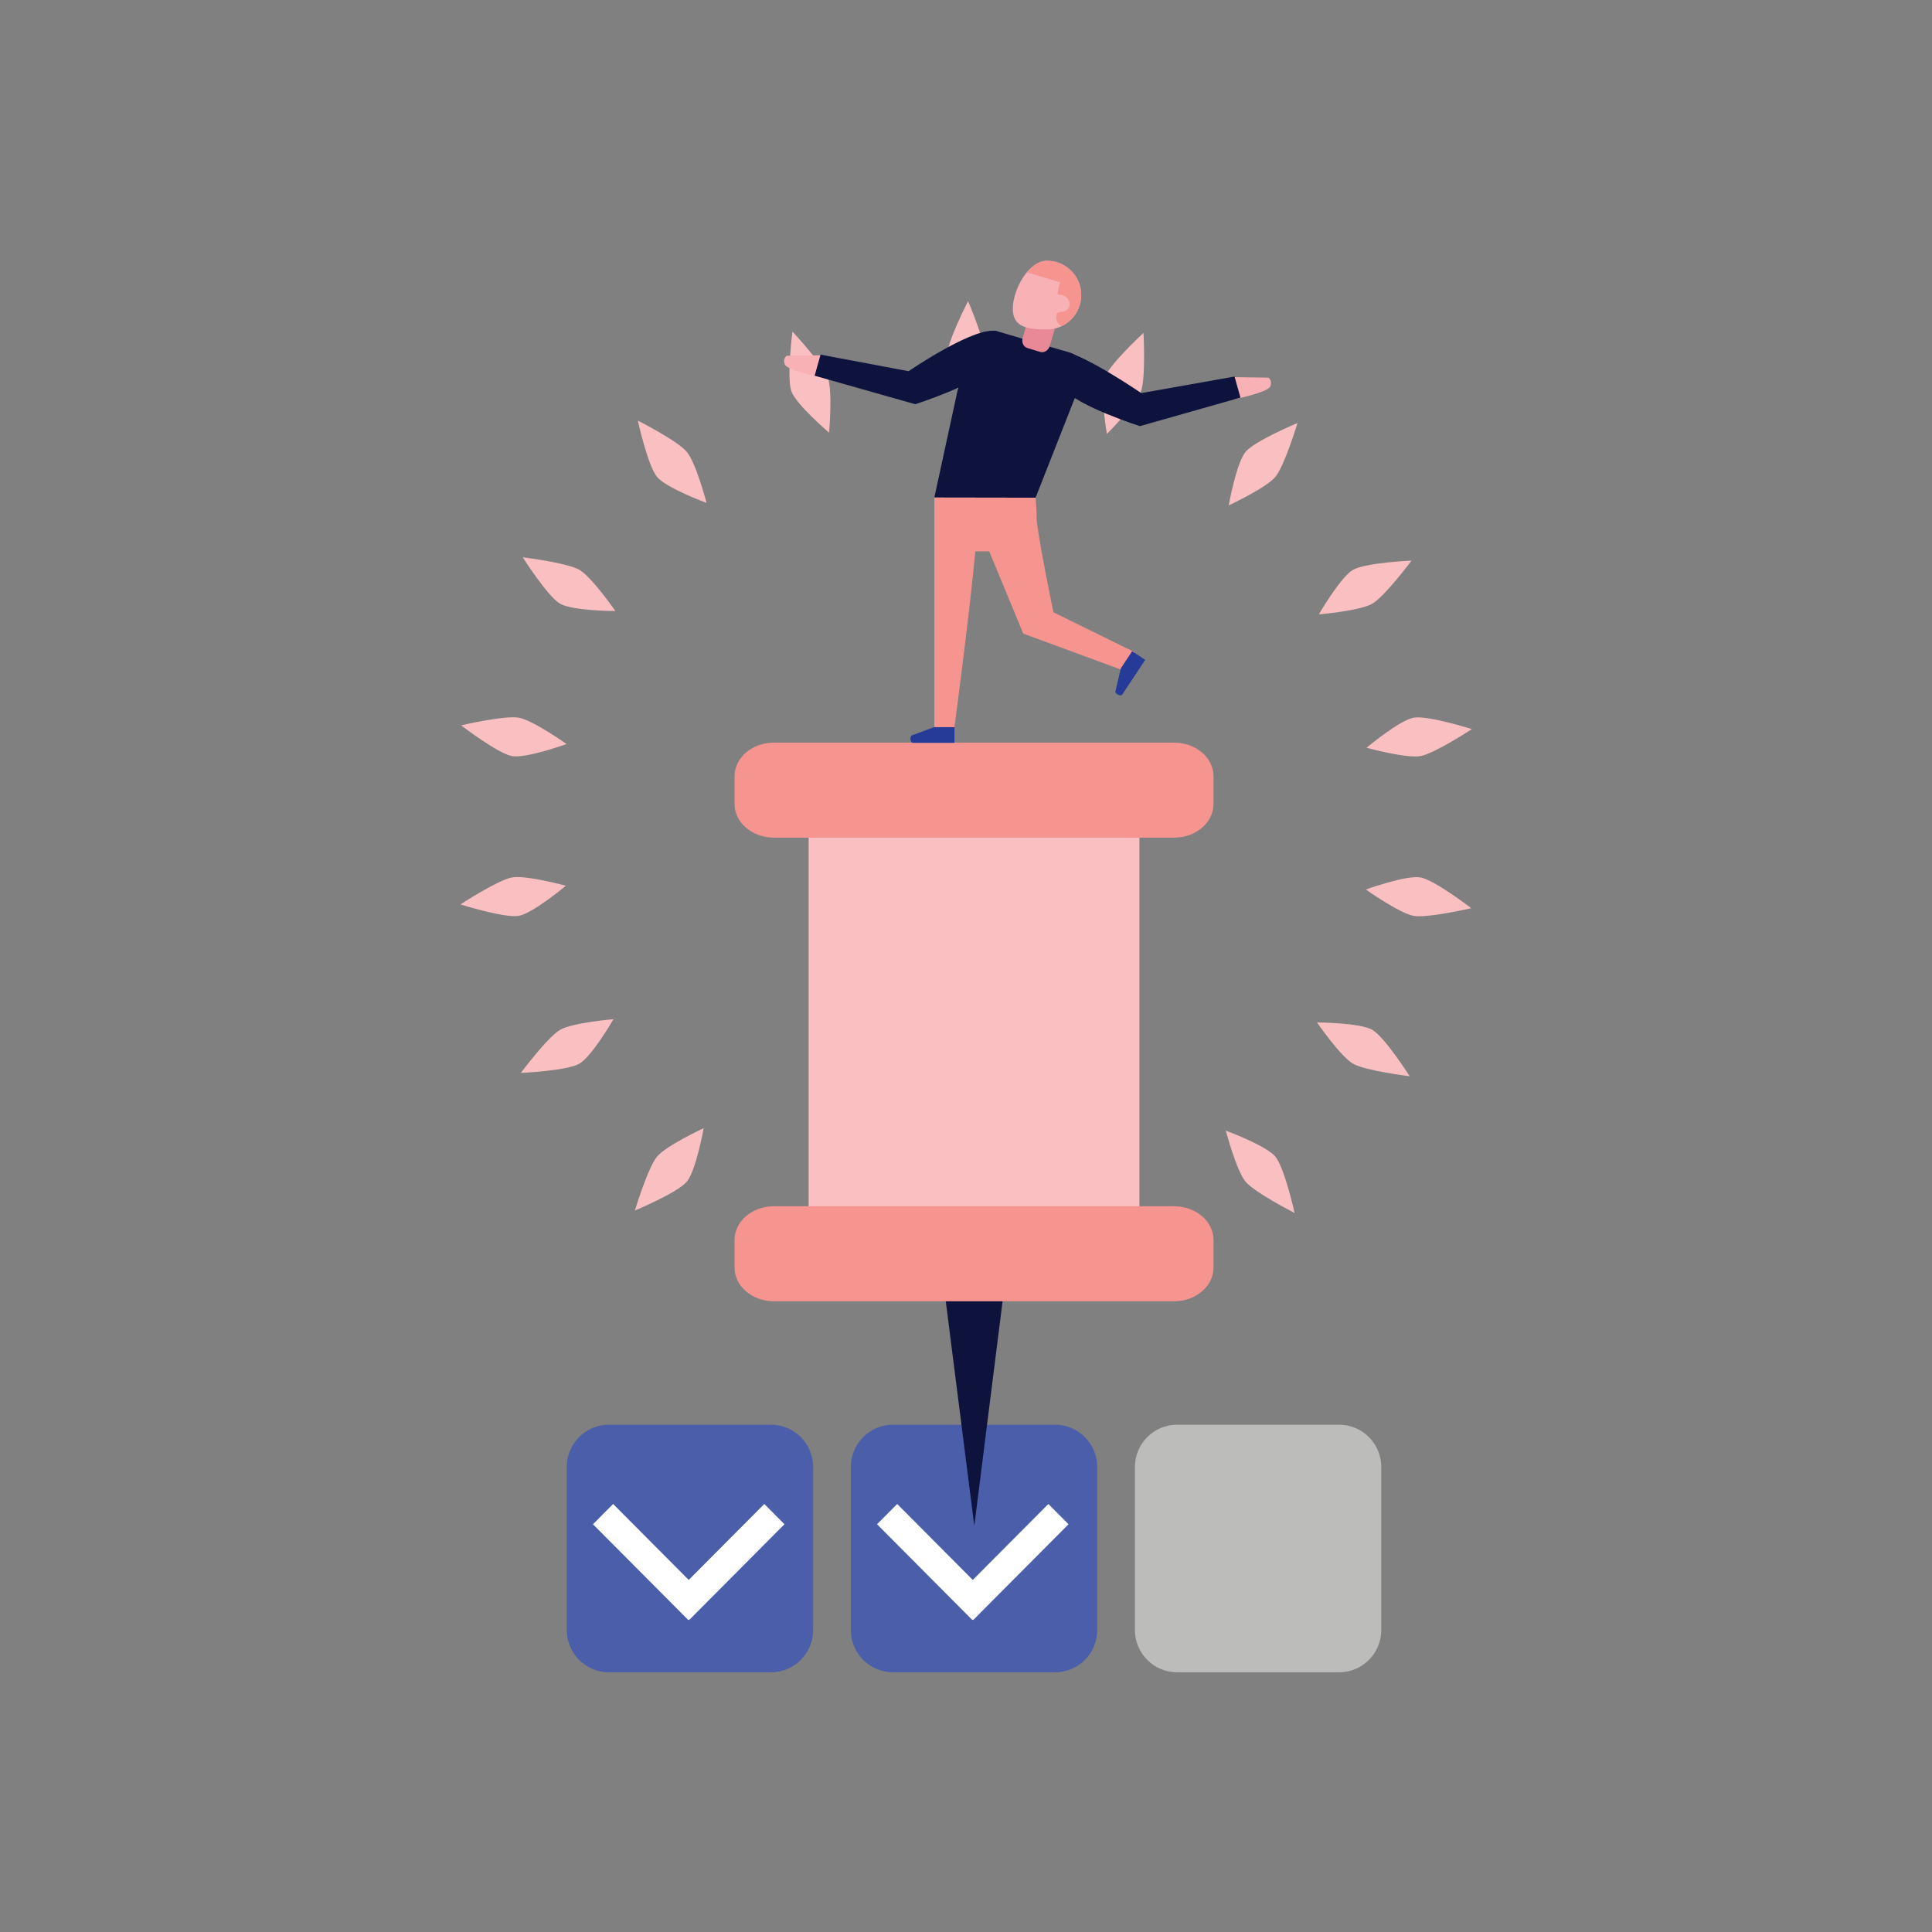 <?xml version="1.0" encoding="utf-8"?>
<!-- Generator: Adobe Illustrator 24.0.0, SVG Export Plug-In . SVG Version: 6.00 Build 0)  -->
<svg version="1.1" id="Layer_1" xmlns="http://www.w3.org/2000/svg" xmlns:xlink="http://www.w3.org/1999/xlink" x="0px" y="0px"
	 viewBox="0 0 600 600" enable-background="new 0 0 600 600" xml:space="preserve">
<rect x="0" y="0" width="600" height="600" fill="#808080" stroke="none"/>
<g>
	<g>
		<path fill="#FAC0C1" d="M306.089,110.809c0,4.488-5.441,16.105-5.441,16.105s-6.617-11.617-6.617-16.105
			c0-4.488,6.617-17.287,6.617-17.287S306.089,106.321,306.089,110.809z"/>
	</g>
	<g>
		<path fill="#FAC0C1" d="M257.104,117.352c1.528,4.217,0.369,17.003,0.369,17.003s-10.172-8.642-11.7-12.859
			c-1.528-4.217,0.334-18.518,0.334-18.518S255.576,113.135,257.104,117.352z"/>
	</g>
	<g>
		<path fill="#FAC0C1" d="M354.348,121.496c-1.528,4.217-10.595,13.264-10.595,13.264s-2.263-13.19-0.736-17.407
			c1.528-4.217,12.102-13.97,12.102-13.97S355.876,117.278,354.348,121.496z"/>
	</g>
	<g>
		<path fill="#F8B2B6" d="M254.872,110.329l0.876,7.041c0,0-11.095-2.201-11.971-4.107c-0.876-1.907,0.584-2.787,0.584-2.787
			L254.872,110.329z"/>
	</g>
	<g>
		<g>
			<path fill="#4A5EAA" d="M327.663,519.346h-50.342c-7.229,0-13.089-5.888-13.089-13.152v-50.583
				c0-7.263,5.86-13.152,13.089-13.152h50.342c7.229,0,13.089,5.888,13.089,13.152v50.583
				C340.751,513.458,334.891,519.346,327.663,519.346z"/>
		</g>
		<g>
			<g>
				<polygon fill="#FFFFFF" points="308.23,496.816 301.969,503.107 272.371,473.367 278.632,467.076 				"/>
			</g>
			<g>
				<polygon fill="#FFFFFF" points="295.983,496.816 302.245,503.107 331.843,473.367 325.581,467.076 				"/>
			</g>
		</g>
	</g>
	<g>
		<g>
			<g>
				<path fill="#4A5EAA" d="M239.442,519.346H189.1c-7.229,0-13.089-5.888-13.089-13.152v-50.583c0-7.263,5.86-13.152,13.089-13.152
					h50.341c7.229,0,13.089,5.888,13.089,13.152v50.583C252.531,513.458,246.671,519.346,239.442,519.346z"/>
			</g>
			<g>
				<g>
					<polygon fill="#FFFFFF" points="220.01,496.816 213.749,503.107 184.15,473.367 190.412,467.076 					"/>
				</g>
				<g>
					<polygon fill="#FFFFFF" points="207.763,496.816 214.024,503.107 243.622,473.367 237.361,467.076 					"/>
				</g>
			</g>
		</g>
		<g>
			<g>
				<path fill="#BCBCBB" d="M415.883,519.346h-50.342c-7.229,0-13.089-5.888-13.089-13.152v-50.583
					c0-7.263,5.86-13.152,13.089-13.152h50.342c7.229,0,13.089,5.888,13.089,13.152v50.583
					C428.972,513.458,423.112,519.346,415.883,519.346z"/>
			</g>
		</g>
	</g>
	<g>
		<polygon fill="#0D133D" points="314.909,375.975 302.579,377.596 302.579,377.089 290.075,375.451 302.579,473.867 		"/>
	</g>
	<g>
		<rect x="251.13" y="244.775" fill="#FAC0C1" width="102.724" height="142.669"/>
	</g>
	<g>
		<g>
			<path fill="#F6948F" d="M364.589,260.148H240.395c-6.779,0-12.275-4.682-12.275-10.458v-8.613
				c0-5.776,5.495-10.458,12.275-10.458h124.195c6.779,0,12.275,4.682,12.275,10.458v8.613
				C376.864,255.466,371.368,260.148,364.589,260.148z"/>
		</g>
	</g>
	<g>
		<g>
			<path fill="#F6948F" d="M364.589,404.131H240.395c-6.779,0-12.275-4.682-12.275-10.458v-8.612
				c0-5.776,5.495-10.458,12.275-10.458h124.195c6.779,0,12.275,4.682,12.275,10.458v8.612
				C376.864,399.449,371.368,404.131,364.589,404.131z"/>
		</g>
	</g>
	<g>
		<path fill="#0D133D" d="M308.223,102.715c-7.71-0.001-26.05,12.564-26.05,12.564l-27.339-5.143l-1.836,6.539l31.237,8.862
			c0,0,19.275-6.158,23.686-11.605C312.332,108.485,312.696,102.716,308.223,102.715z"/>
	</g>
	<g>
		<path fill="#F8B2B6" d="M383.359,117.134l-0.876,7.041c0,0,11.095-2.2,11.971-4.107c0.876-1.907-0.584-2.787-0.584-2.787
			L383.359,117.134z"/>
	</g>
	<g>
		<path fill="#0D133D" d="M328.715,108.822c6.425,0,25.702,13.262,25.702,13.262l28.98-5.143l1.836,6.539l-31.237,8.862
			c0,0-19.275-6.158-23.686-11.605C325.899,115.291,324.242,108.822,328.715,108.822z"/>
	</g>
	<g>
		<path fill="#0D133D" d="M321.605,154.567l-31.434-0.052l9.505-43.821c0.734-3.487,6.482-8.893,9.878-7.865l22.726,6.68
			c3.396,1.028,5.191,4.754,3.886,8.068L321.605,154.567z"/>
	</g>
	<g>
		<path fill="#E98896" d="M323.03,109.286l-3.961-1.199c-1.23-0.373-1.889-1.804-1.472-3.197l1.47-4.904
			c0.417-1.393,1.753-2.22,2.984-1.848l3.96,1.199c1.231,0.372,1.889,1.803,1.472,3.196l-1.47,4.904
			C325.597,108.832,324.261,109.659,323.03,109.286z"/>
	</g>
	<g>
		<defs>
			<path id="SVGID_1_" d="M314.534,95.856c-0.031,5.89,4.719,6.424,10.581,6.455c5.862,0.031,10.639-4.719,10.67-10.609
				c0.031-5.89-4.696-10.69-10.559-10.722C319.364,80.949,314.565,89.965,314.534,95.856z"/>
		</defs>
		<use xlink:href="#SVGID_1_"  overflow="visible" fill="#F8B2B6"/>
		<clipPath id="SVGID_2_">
			<use xlink:href="#SVGID_1_"  overflow="visible"/>
		</clipPath>
		<g clip-path="url(#SVGID_2_)">
			<path fill="#F6948F" d="M329.194,87.685c0,0-1.081,3.606-0.586,3.756c0.495,0.15,2.575-0.034,3.415,2.119
				c0.84,2.153-1.168,3.445-2.888,3.331s-1.875,4.451,2.186,4.866c4.06,0.415,8.144-8.251,7.207-12.332
				c-0.936-4.082-6.093-9.847-8.395-10.273c-2.302-0.425-25.904,0.932-25.904,0.932L329.194,87.685z"/>
		</g>
	</g>
	<g>
		<path fill="#F6948F" d="M321.605,154.567l-31.434-0.052l-0.002,71.403h6.23c0,0,4.716-35.225,6.493-54.693h4.318l10.564,25.543
			l31.259,11.517l3.385-5.716l-25.266-12.431c0,0-5.168-24.841-5.259-29.722C322.059,159.624,321.605,154.567,321.605,154.567z"/>
	</g>
	<g>
		<path fill="#263B97" d="M290.082,225.827h6.333v4.882H283.57c-0.848,0-1.139-1.914-0.397-2.326L290.082,225.827z"/>
	</g>
	<g>
		<path fill="#263B97" d="M348.099,207.525l3.506-5.3l4.046,2.702l-7.111,10.749c-0.469,0.71-2.217-0.106-2.148-0.955
			L348.099,207.525z"/>
	</g>
	<g>
		<path fill="#FAC0C1" d="M213.299,140.335c2.871,3.438,6.135,15.851,6.135,15.851s-12.5-4.625-15.371-8.063
			c-2.871-3.438-5.99-17.516-5.99-17.516S210.427,136.897,213.299,140.335z"/>
	</g>
	<g>
		<path fill="#FAC0C1" d="M179.958,176.985c3.868,2.244,11.16,12.787,11.16,12.787s-13.321-0.05-17.189-2.294
			c-3.868-2.244-11.591-14.401-11.591-14.401S176.091,174.741,179.958,176.985z"/>
	</g>
	<g>
		<path fill="#FAC0C1" d="M161.105,222.883c4.399,0.779,14.839,8.18,14.839,8.18s-12.535,4.53-16.933,3.751
			c-4.399-0.779-15.794-9.55-15.794-9.55S156.706,222.104,161.105,222.883z"/>
	</g>
	<g>
		<path fill="#FAC0C1" d="M159.011,272.492c4.399-0.779,16.729,2.587,16.729,2.587s-10.237,8.565-14.635,9.344
			c-4.399,0.779-18.092-3.546-18.092-3.546S154.612,273.272,159.011,272.492z"/>
	</g>
	<g>
		<path fill="#FAC0C1" d="M173.93,319.83c3.868-2.244,16.601-3.318,16.601-3.318s-6.704,11.566-10.572,13.81
			c-3.868,2.244-18.208,2.885-18.208,2.885S170.062,322.073,173.93,319.83z"/>
	</g>
	<g>
		<path fill="#FAC0C1" d="M204.062,359.184c2.871-3.438,14.47-8.823,14.47-8.823s-2.362,13.173-5.233,16.611
			c-2.871,3.438-16.128,8.969-16.128,8.969S201.191,362.622,204.062,359.184z"/>
	</g>
	<g>
		<path fill="#FAC0C1" d="M386.823,366.972c-2.871-3.438-6.135-15.851-6.135-15.851s12.5,4.625,15.371,8.063
			c2.871,3.438,5.99,17.516,5.99,17.516S389.694,370.41,386.823,366.972z"/>
	</g>
	<g>
		<path fill="#FAC0C1" d="M420.162,330.322c-3.868-2.244-11.16-12.787-11.16-12.787s13.321,0.05,17.189,2.295
			c3.868,2.244,11.591,14.401,11.591,14.401S424.031,332.566,420.162,330.322z"/>
	</g>
	<g>
		<path fill="#FAC0C1" d="M439.016,284.424c-4.399-0.779-14.839-8.18-14.839-8.18s12.535-4.53,16.933-3.751
			c4.399,0.779,15.794,9.55,15.794,9.55S443.415,285.203,439.016,284.424z"/>
	</g>
	<g>
		<path fill="#FAC0C1" d="M441.11,234.814c-4.399,0.779-16.729-2.587-16.729-2.587s10.237-8.565,14.635-9.344
			c4.399-0.78,18.092,3.546,18.092,3.546S445.509,234.035,441.11,234.814z"/>
	</g>
	<g>
		<path fill="#FAC0C1" d="M426.191,187.477c-3.868,2.244-16.601,3.318-16.601,3.318s6.704-11.566,10.572-13.811
			c3.868-2.244,18.208-2.885,18.208-2.885S430.059,185.233,426.191,187.477z"/>
	</g>
	<g>
		<path fill="#FAC0C1" d="M396.059,148.122c-2.871,3.438-14.47,8.823-14.47,8.823s2.363-13.172,5.234-16.61
			c2.871-3.438,16.127-8.969,16.127-8.969S398.93,144.684,396.059,148.122z"/>
	</g>
</g>
</svg>

